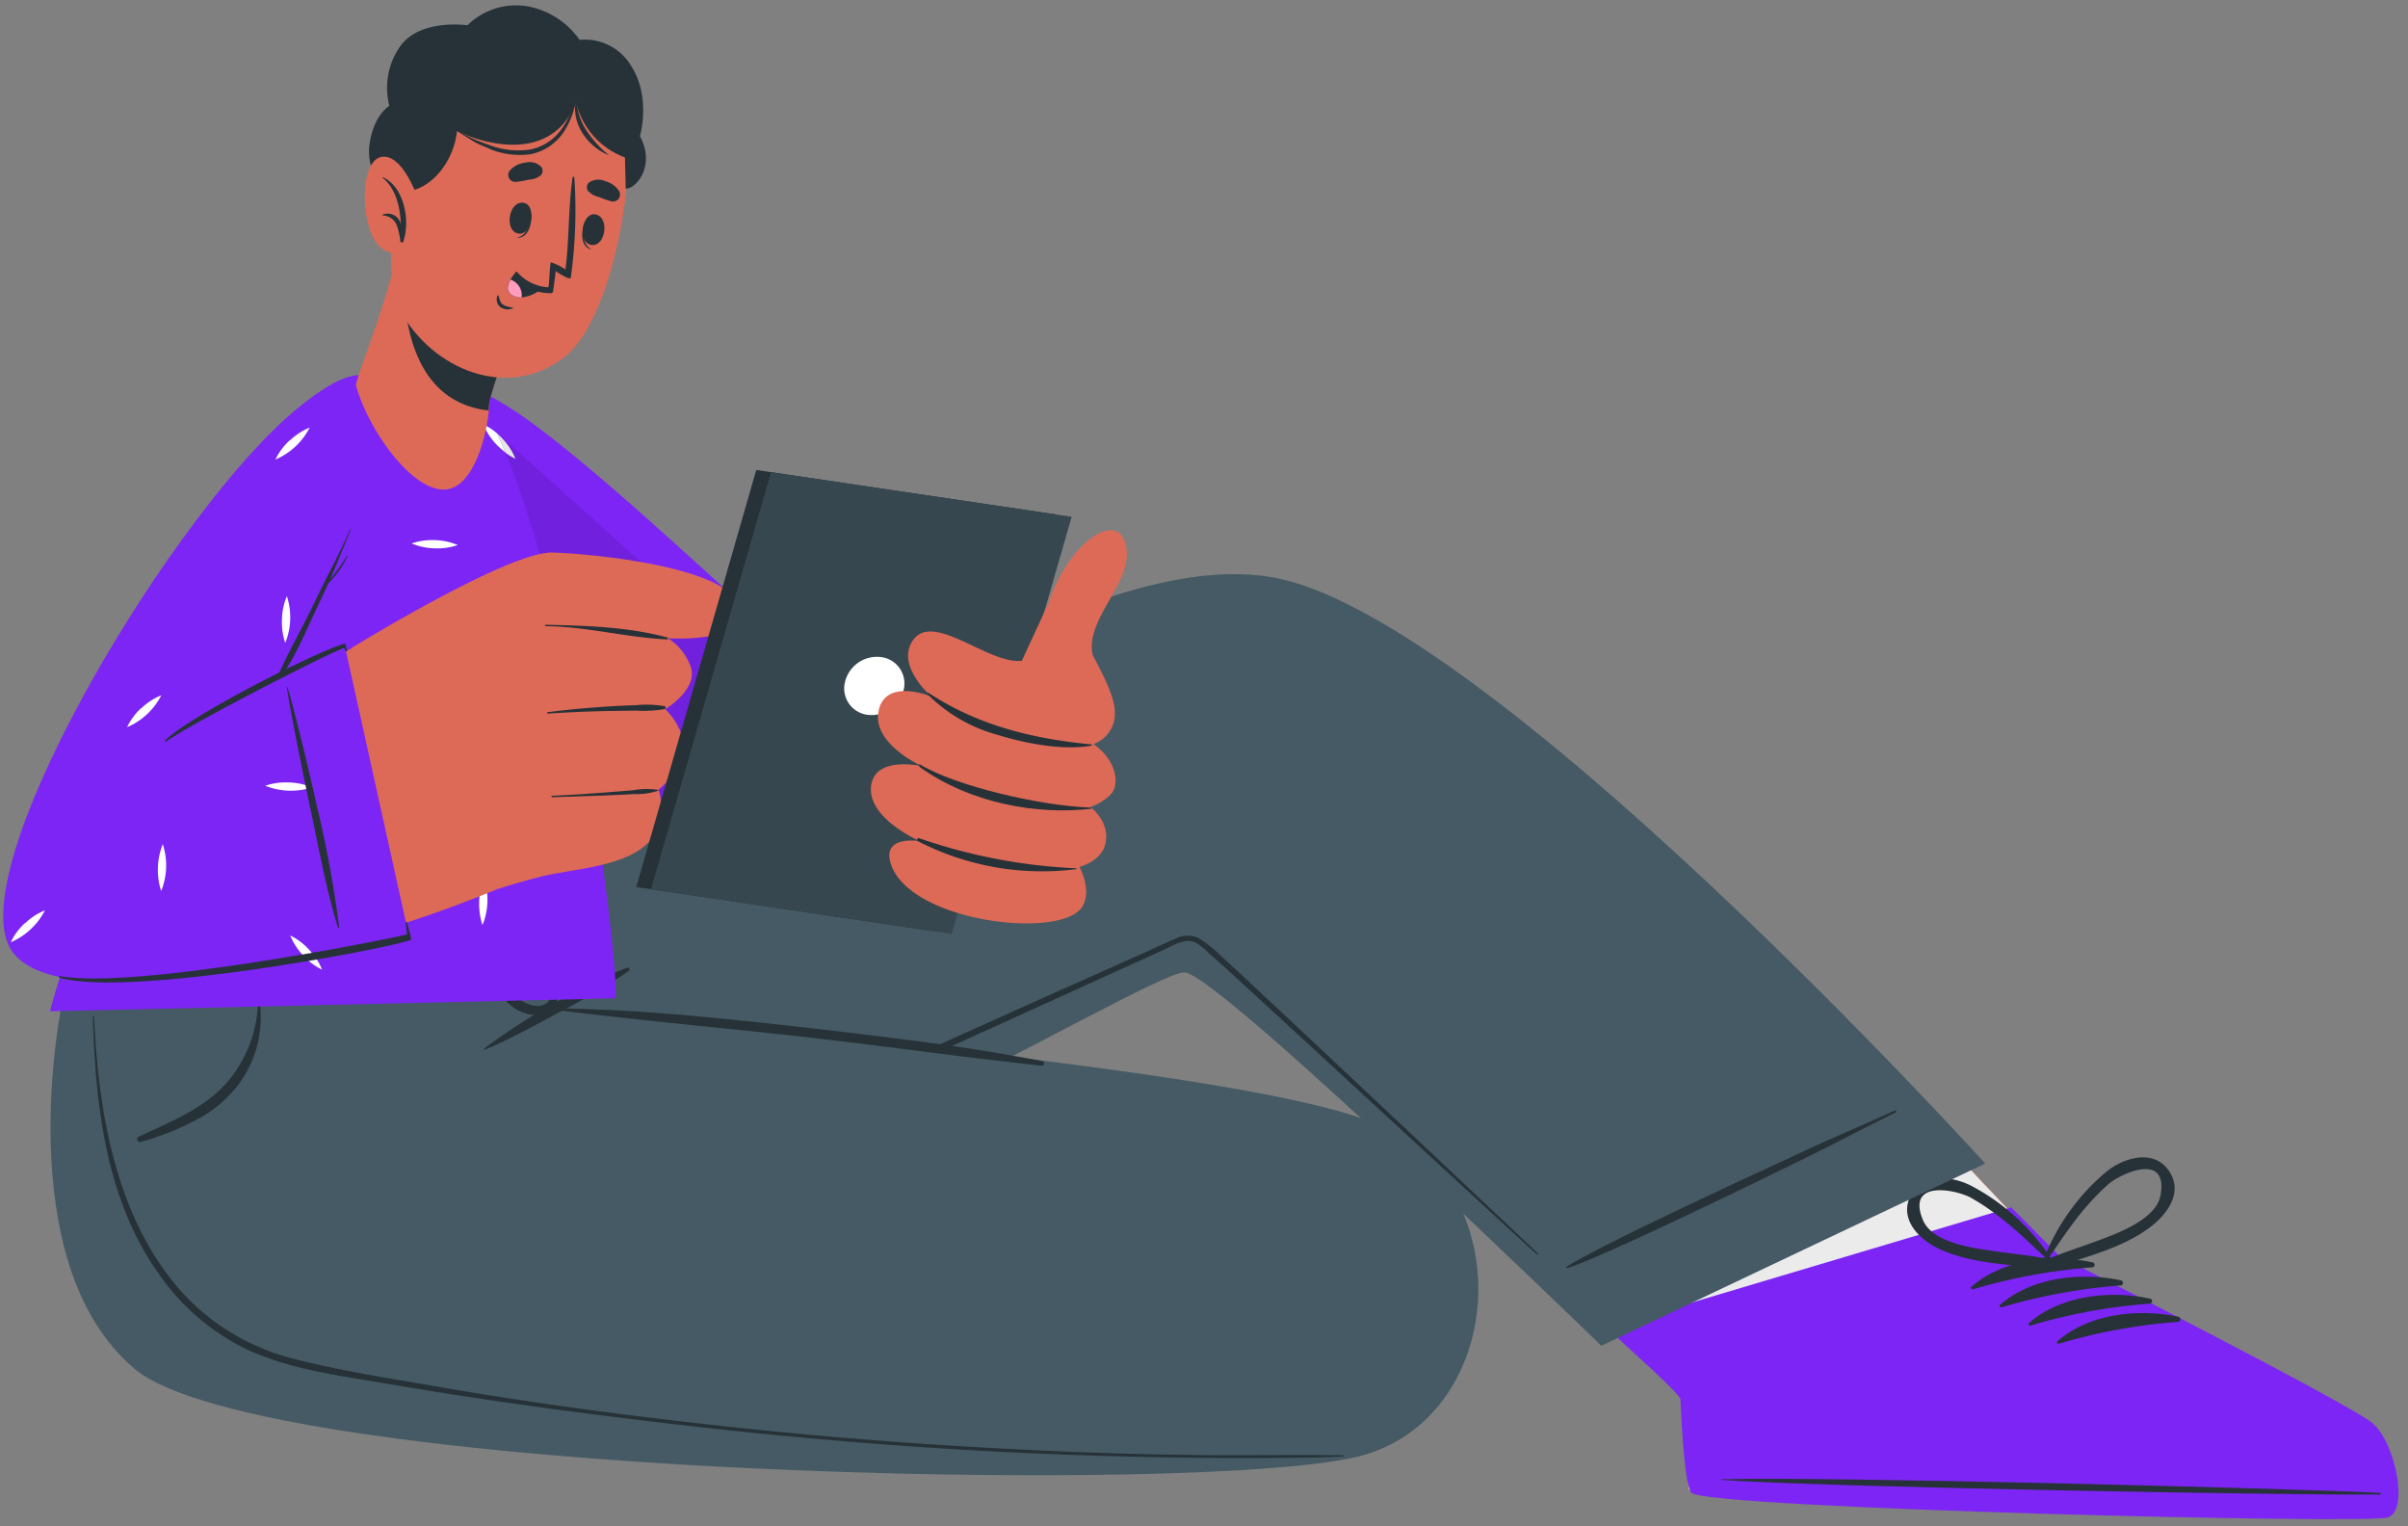 <svg xmlns="http://www.w3.org/2000/svg" width="815.514" height="516.833" viewBox="0 0 815.514 516.833">
  <rect x="0" y="0" width="815.514" height="516.833" fill="#808080" stroke="none"/>
  <g id="freepik--Character--inject-32" transform="matrix(-0.999, -0.035, 0.035, -0.999, 811.903, 516.866)">
    <path id="Path_3103" data-name="Path 3103" d="M2.9,4.029c7.137-2.6,214.322-6.512,222.449-1.875.886.521.625,9.664,3.673,33.315.156,1.146,4.9,5.522,12.268,11.722,27.715,23.209,92.835,72.179,92.835,72.179L230.694,209.078,130.488,110.591,104.44,84.986S19.784,39.272,11.4,33.229-4.232,6.764,2.9,4.029Z" transform="translate(14.735 1.757)" fill="#dd6a57"/>
    <path id="Path_3104" data-name="Path 3104" d="M2.86,4.065C10,1.3,217.208-2.447,225.309,2.189c.86.521.625,9.664,3.7,33.315.13,1.12,4.871,5.522,12.243,11.722,9.638,8.075,14.222,11.748,28.653,22.922L138.439,118.493l-7.814-7.814L104.577,85.074S19.921,39.386,11.56,33.316-4.277,6.8,2.86,4.065Z" transform="translate(14.78 1.721)" fill="#ebebeb"/>
    <path id="Path_3105" data-name="Path 3105" d="M3.365,2.887c7.189-2.6,227.972-4.923,235.916,0,1.849,1.146,3.568,13.988,4.949,31.544.156,2.214,22.531,20.083,25.579,23.443L134.543,103.432,117.455,87.36S17.9,41.047,9.747,34.744-3.85,5.388,3.365,2.887Z" transform="translate(0 0.033)" fill="#7d25f5"/>
    <path id="Path_3106" data-name="Path 3106" d="M.469,3.745C35.165,4.187,189,2.7,223.335.515c.286,0,.286-.208,0-.208C188.952-.892,35.113,1.713.469,3.172-.156,3.2-.156,3.718.469,3.745Z" transform="translate(5.944 7.433)" fill="#263238"/>
    <path id="Path_3107" data-name="Path 3107" d="M.847,10.569c13.675,2.4,30.346,0,40.661-9.742.391-.391-.156-.938-.6-.807A192.518,192.518,0,0,1,.873,8.85a.86.86,0,0,0-.026,1.719Z" transform="translate(105.564 75.236)" fill="#263238"/>
    <path id="Path_3108" data-name="Path 3108" d="M.711,10.576c13.675,2.37,30.346,0,40.661-9.768.391-.365-.156-.938-.6-.781a190.958,190.958,0,0,1-40.01,8.8.886.886,0,0,0-.052,1.745Z" transform="translate(95.776 69.473)" fill="#263238"/>
    <path id="Path_3109" data-name="Path 3109" d="M.859,10.569c13.649,2.4,30.32,0,40.635-9.742.417-.391-.156-.938-.573-.807A192.889,192.889,0,0,1,.859,8.85a.86.86,0,0,0,0,1.719Z" transform="translate(85.677 63.645)" fill="#263238"/>
    <path id="Path_3110" data-name="Path 3110" d="M.722,10.576c13.675,2.37,30.32,0,40.635-9.768.417-.365-.13-.938-.573-.781A191.2,191.2,0,0,1,.748,8.831a.886.886,0,0,0-.026,1.745Z" transform="translate(75.942 57.829)" fill="#263238"/>
    <path id="Path_3111" data-name="Path 3111" d="M8.058,15.2C17.617,7.568,30.146,4.364,41.347.066a1.693,1.693,0,0,1,2.162,1.667.363.363,0,0,1,.339.495A72.934,72.934,0,0,1,23.191,33.746c-5.626,4.845-15.629,8.283-21.021.964S2.457,19.654,8.058,15.2ZM4.7,26.245c-2.214,15,13.753,6.955,17.765,3.2a79.258,79.258,0,0,0,7.163-7.814C34.262,15.9,38.039,9.626,42.076,3.4c-5.392,2.448-10.914,4.428-16.384,6.668C19.18,12.752,5.948,17.961,4.7,26.245Z" transform="translate(79.416 83.004)" fill="#263238"/>
    <path id="Path_3112" data-name="Path 3112" d="M49.209,22.4c-3.2,8.544-13.7,8-20.474,4.9A72.517,72.517,0,0,1,.082,2.787a.365.365,0,0,1,.156-.573A1.719,1.719,0,0,1,1.854,0c11.982,1.016,24.9.625,36.207,5.21C44.833,7.919,52.23,14.326,49.209,22.4ZM19.775,5.314c-5.887-.651-11.748-.99-17.608-1.849,5.6,4.767,10.94,9.742,17.009,13.962a77.106,77.106,0,0,0,9.065,5.6c4.9,2.6,22.479,5.783,16.176-8.023C40.926,7.346,26.782,6.043,19.775,5.314Z" transform="translate(119.847 83.096)" fill="#263238"/>
    <path id="Path_3113" data-name="Path 3113" d="M0,66.24,127.817,0S260.974,120.524,273.165,121.435,464.487.755,554.821.391C648.229,0,652.944,97.862,652.944,97.862L516.687,129.12c-98.227,48.423-200.569,135.449-267.46,127.244C176.423,247.664,0,66.24,0,66.24Z" transform="translate(143.842 51.734)" fill="#455a64"/>
    <path id="Path_3114" data-name="Path 3114" d="M.515,57.264C22.083,46.611,16.144,49.945,37.5,39.031c10.419-5.21,63.349-31.987,72.309-38.6.208-.13,0-.495-.208-.417C99.055,3.553,46.776,31.268,36.383,36.869,15.128,48.174,21.327,45.152.2,56.665a.339.339,0,1,0,.313.6Z" transform="translate(174.584 77.563)" fill="#263238"/>
    <path id="Path_3115" data-name="Path 3115" d="M.081,14.093c24.98,22.037,106.8,93.773,110.183,96.377a45.19,45.19,0,0,0,8.543,6.408,9.013,9.013,0,0,0,7.815-.651c3.8-1.771,7.5-3.7,11.253-5.522l22.167-10.836c28.653-13.962,57.1-28.314,85.958-41.833,27.741-13.024,47.563-25.214,76.555-35.217a434.541,434.541,0,0,1,88.9-21.2c3.725-.443,7.476-.834,11.227-1.2.261,0,.261-.443,0-.417a356.528,356.528,0,0,0-87.495,16.28C306.535,25.085,287,36.546,259.648,49.1c-28.262,13.024-56.133,26.934-83.979,40.765-14.717,7.319-29.382,14.691-44.125,21.906-3.36,1.641-8.127,5.21-11.93,3.438a20.825,20.825,0,0,1-4.428-3.256l-4.9-4.063C103.96,102.682,3.493,16.177.315,13.676.185,13.546-.154,13.885.081,14.093Z" transform="translate(294.188 68.17)" fill="#263238"/>
    <path id="Path_3116" data-name="Path 3116" d="M482.973,149.6s15.29-88.355-28.887-123.077S86.159-4.034,37.033,11.855-13.6,106.982,40.08,125.346c51.08,17.478,268.294,26.048,273.712,28.106,1.355.547-19.275,12.894-19.171,13.649l49.491,15.108Z" transform="translate(313.942 0)" fill="#455a64"/>
    <path id="Path_3117" data-name="Path 3117" d="M.491,48.459c0,.365.651.234.651,0A43.711,43.711,0,0,1,11.354,20.378C18.881,11.705,29.977,6.834,40.005,1.755c.964-.495.235-2.006-.781-1.719A89.867,89.867,0,0,0,21.485,7.694,42.875,42.875,0,0,0,8.149,18.79,38.161,38.161,0,0,0,.491,48.459Z" transform="translate(729.43 103.378)" fill="#263238"/>
    <path id="Path_3118" data-name="Path 3118" d="M2.153,11.725c2.24,2.865,4.689,5.6,7.033,8.361,5.522,6.59,11.07,13.206,16.879,19.562.547.6,1.615-.26,1.12-.912-3.907-5.21-8.049-10.054-12.112-15.03-2.084-2.6-4.168-5.21-6.278-7.632A48.332,48.332,0,0,1,2.935,8.651C1.424,5.812,3.4,3.442,6.347,3.077a10.159,10.159,0,0,1,7.059,2.6A91.648,91.648,0,0,1,25.388,18.5c2.344,2.6,4.662,5.21,7.033,7.814s5.21,5.366,7.815,8.127a.2.2,0,0,0,.312-.26c-2.188-3.022-4.194-6.173-6.408-9.169s-4.428-5.991-6.694-8.961S23.1,10.527,20.8,7.818A27.035,27.035,0,0,0,14.057,1.8C9.863-.674,2.57-1.221.33,4.223a7.58,7.58,0,0,0,1.823,7.5Z" transform="translate(629.15 151.052)" fill="#263238"/>
    <path id="Path_3119" data-name="Path 3119" d="M.189,3.059c16.931-.339,33.862-1.3,50.741-1.667s33.55-.469,50.325-.286q50.559.469,101.014,3.907c33.862,2.344,70.616,5.731,104.374,10.419,16.15,2.24,32.508,4.09,48.475,7.528A76.582,76.582,0,0,1,393.357,42.5c21.854,21.2,30.346,52.356,33.862,82.155.469,3.985.86,8,1.2,12.008a.208.208,0,1,0,.391,0c-1.954-30.528-6.72-62.359-25.918-86.922A76.476,76.476,0,0,0,371.633,25.46c-15.108-6.069-31.883-7.476-47.85-9.638-33.862-4.61-70.668-8.153-104.739-10.784S150.356.715,115.972.194,47.154.194,12.8,1.861C8.6,2.069,4.435,2.33.242,2.694-.071,2.694-.071,3.059.189,3.059Z" transform="translate(357.506 8.509)" fill="#263238"/>
    <path id="Path_3120" data-name="Path 3120" d="M.511,1.592C11.165,3.155,21.767,4.665,32.472,5.786S54.118,7.869,64.954,8.807c21.411,1.8,42.875,3.438,64.338,4.428,12.217.573,24.407.651,36.623.495.391,0,.339-.573,0-.6-21.463-1.954-42.953-3.308-64.442-4.741s-42.9-3.308-64.312-5.34C25.022,1.878,12.858.993.694,0-.114-.075-.27,1.462.511,1.592Z" transform="translate(463.72 139.878)" fill="#263238"/>
    <path id="Path_3121" data-name="Path 3121" d="M.858,29.484A164.6,164.6,0,0,0,25.5,16.3,197.965,197.965,0,0,0,48.317.336c.208-.156,0-.417-.26-.312-8.387,3.855-16.41,8.7-24.381,13.337a230.773,230.773,0,0,0-23.443,15C-.288,28.755.128,29.8.858,29.484Z" transform="translate(605.178 138.685)" fill="#263238"/>
    <path id="Path_3122" data-name="Path 3122" d="M215.449,118.626C199.325,90.364,135.065,3.572,114.9.707,93.857-2.314,16.287,4.328,2.143,21c-6.929,8.153,4.246,78.144,15,74.185s77.128-19.953,85.62-18.7,77.31,67.725,102.655,82.207C249.077,183.46,224.149,133.786,215.449,118.626Z" transform="translate(453.519 198.615)" fill="#dd6a57"/>
    <path id="Path_3123" data-name="Path 3123" d="M16.358,97.5,0,10.865S77.675-5.051,100.6,1.644s86.948,97.732,105.6,133.73,2.37,45.48-31.257,23.052S87.677,85.7,82.468,85.492,16.358,97.5,16.358,97.5Z" transform="translate(471.316 194.084)" fill="#7d25f5"/>
    <path id="Path_3124" data-name="Path 3124" d="M175.433,142.821a21.406,21.406,0,0,1-4.611-6.59,23.1,23.1,0,0,1,11.2,11.2A21.413,21.413,0,0,1,175.433,142.821ZM7.814,10.784A21.618,21.618,0,0,1,0,9.4a23,23,0,0,1,15.837,0,21.8,21.8,0,0,1-8.023,1.381ZM134.772,36.676a21.832,21.832,0,0,1-7.944-1.381,21.332,21.332,0,0,1,7.945-1.407h1.042l2.032,2.6A24.045,24.045,0,0,0,134.772,36.676Zm-55.3-20.838A23.443,23.443,0,0,1,79.472,0a21.749,21.749,0,0,1,1.406,7.814,21.2,21.2,0,0,1-1.406,8.1Zm65.12,84.682a20.579,20.579,0,0,1-1.381-7.814,21.174,21.174,0,0,1,1.38-7.814,21.181,21.181,0,0,1,1.381,7.814,20.582,20.582,0,0,1-1.407,7.892Zm30.867,42.224a21.407,21.407,0,0,1-4.611-6.59,23.1,23.1,0,0,1,11.2,11.2,21.413,21.413,0,0,1-6.616-4.532ZM91.949,71.423a21.1,21.1,0,0,1-4.611-6.59,21.487,21.487,0,0,1,6.59,4.637,21.1,21.1,0,0,1,4.61,6.59A21.931,21.931,0,0,1,91.949,71.423Zm-78.43,16.2h0l-.7-.651a21.1,21.1,0,0,1-4.611-6.59,21.356,21.356,0,0,1,6.59,4.637c.625.651,1.224,1.3,1.8,2.006Zm31.257-42.9a21.1,21.1,0,0,1-6.59,4.61,21.047,21.047,0,0,1,4.637-6.59,21.311,21.311,0,0,1,6.564-4.61,21.414,21.414,0,0,1-4.689,6.59Zm90.074-8.049a21.832,21.832,0,0,1-7.945-1.381,21.332,21.332,0,0,1,7.945-1.407h1.042l2.032,2.6a24.432,24.432,0,0,0-3.152.182Zm9.794,63.922a20.577,20.577,0,0,1-1.381-7.814,21.18,21.18,0,0,1,1.381-7.814,21.177,21.177,0,0,1,1.381,7.814,20.577,20.577,0,0,1-1.459,7.814Z" transform="translate(479.079 202.969)" fill="#fff"/>
    <path id="Path_3125" data-name="Path 3125" d="M8.961,40.6c1.328,6.877,6.408,34.331,7.163,41.26h-.208C13.91,75.4,8.1,48.442,6.772,41.565A375.524,375.524,0,0,1,0,.227c0-.234.365-.365.443,0C4.168,13.434,6.356,27.083,8.961,40.6Z" transform="translate(492.754 203.705)" fill="#263238"/>
    <path id="Path_3126" data-name="Path 3126" d="M194.37,135.406C175.667,99.382,111.668,8.37,88.745,1.65,71.371-3.43,22.662,4.463,0,8.6L193.224,170.466C204.086,169.659,205.831,157.442,194.37,135.406Z" transform="translate(483.168 194.052)" opacity="0.1"/>
    <path id="Path_3127" data-name="Path 3127" d="M.211,11.1,191.247,0c-.235,3.907-30.138,113.491-51.627,155.194-27.559,53.5-39.775,61.656-47.954,64.391-10.419,3.49-31.935,3.49-38.264-6.616C19.279,158.424-2.393,13.519.211,11.1Z" transform="translate(609.602 146.549)" fill="#7d25f5"/>
    <path id="Path_3128" data-name="Path 3128" d="M3,183.586c-1.016-2.032-2.006-4.116-3-6.3a30.608,30.608,0,0,1,3.126,2.6,21.412,21.412,0,0,1,4.61,6.59A18.621,18.621,0,0,1,3,183.586Zm57.514-177A21.1,21.1,0,0,1,55.9,0a21.408,21.408,0,0,1,6.59,4.611A21.72,21.72,0,0,1,67.1,11.2a21.408,21.408,0,0,1-6.59-4.61ZM3,183.586c-1.016-2.032-2.006-4.116-3-6.3a30.608,30.608,0,0,1,3.126,2.6,21.412,21.412,0,0,1,4.61,6.59A18.621,18.621,0,0,1,3,183.586ZM115.21,90.256h0a13.025,13.025,0,0,1-1.485.729,18.519,18.519,0,0,1,2.865-4.637ZM73.221,178.819a29.755,29.755,0,0,1-2.344,2.084h0a18.048,18.048,0,0,1-4.194,2.6,21.412,21.412,0,0,1,4.611-6.59,23.8,23.8,0,0,1,4.767-3.7,13.233,13.233,0,0,1,1.823-.912,21.489,21.489,0,0,1-4.663,6.434Zm-51.757-89.4a21.094,21.094,0,0,1-6.59,4.61,21.494,21.494,0,0,1,4.637-6.59,21.1,21.1,0,0,1,6.59-4.611,21.928,21.928,0,0,1-4.637,6.59ZM69.418,62.984A21.2,21.2,0,0,1,61.6,61.577a23.443,23.443,0,0,1,15.837,0,21.125,21.125,0,0,1-8.023,1.407Zm-46.6,83.77A21.126,21.126,0,0,1,15,145.348a21.624,21.624,0,0,1,7.814-1.38,21.254,21.254,0,0,1,7.814,1.381,21.307,21.307,0,0,1-7.814,1.407ZM2.136,32.638A21.127,21.127,0,0,1,.729,24.824a21.833,21.833,0,0,1,1.406-7.814,23.443,23.443,0,0,1,0,15.837Zm109.4,7.945a23.079,23.079,0,0,1,0-15.863A23.442,23.442,0,0,1,111.537,40.583ZM72.465,126.02a23,23,0,0,1,0-15.837A21.808,21.808,0,0,1,73.846,118a21.063,21.063,0,0,1-1.587,8.018Z" transform="translate(653.365 163.871)" fill="#fff"/>
    <path id="Path_3129" data-name="Path 3129" d="M82.115,183.255c48.267-59.363,101.014-157.929,75.174-177C133.716-11.167,52.133,10.948,1.366,34c-9.69,4.376,35.008,89.6,44.8,83.848a292.076,292.076,0,0,1,32.039-16.514C81.021,100.4,66.434,120.3,51.508,167,36.348,214.46,54.53,217.169,82.115,183.255Z" transform="translate(651.036 158.55)" fill="#dd6a57"/>
    <path id="Path_3130" data-name="Path 3130" d="M.011,106.484C-.589,96.325,24.574,97,24.574,97a18.8,18.8,0,0,1-8.179-9.794c-2.292-7.4,8.283-14.222,8.283-14.222a23,23,0,0,1-6.9-11.7C16.291,54,25.98,45.662,25.98,45.662a20.319,20.319,0,0,1,.339-14.144C31.529,19.64,51.664,18.338,63.88,15.082A265.068,265.068,0,0,0,103.733,0l27.845,90s-51.966,34.592-66.917,34.67C51.924,124.744.922,122.009.011,106.484Z" transform="translate(571.486 183.146)" fill="#dd6a57"/>
    <path id="Path_3131" data-name="Path 3131" d="M.216.651C13.682,3.8,27.879,3.725,41.58,3.517c.312,0,.312-.495,0-.469C27.957,3.412,13.891.156.294,0A.339.339,0,0,0,.216.651Z" transform="translate(596.053 279.758)" fill="#263238"/>
    <path id="Path_3132" data-name="Path 3132" d="M.534,3.908a35.71,35.71,0,0,0,9.429,0c3.334-.234,6.668-.495,10-.834C26.608,2.4,33.25,1.59,39.866.47c.313,0,.313-.495,0-.469C33.225.652,26.582,1.2,19.914,1.564l-10,.495a42.1,42.1,0,0,0-9.4.808A.521.521,0,1,0,.534,3.908Z" transform="translate(596.047 253.24)" fill="#263238"/>
    <path id="Path_3133" data-name="Path 3133" d="M.089,3.751A26.044,26.044,0,0,0,8.58,3.308l9.091-1.042C23.74,1.589,29.809.938,35.9.495A.261.261,0,0,0,35.9,0c-6.2.443-12.373.781-18.546,1.276-3.048.234-6.069.469-9.091.755A23.441,23.441,0,0,0,.089,3.438a.182.182,0,0,0,0,.313Z" transform="translate(597.586 224.979)" fill="#263238"/>
    <path id="Path_3134" data-name="Path 3134" d="M25.032,116.84,0,19.864s121.1-38.6,135.449-8.179S83.77,161.3,43.891,196.443s-27.038-17.556-26.048-21.776C22.479,155.938,46.131,106.5,46.131,106.5Z" transform="translate(680.429 157.109)" fill="#7d25f5"/>
    <path id="Path_3135" data-name="Path 3135" d="M13.805,122.451a23,23,0,0,1,0-15.837,21.8,21.8,0,0,1,1.381,7.814,21.071,21.071,0,0,1-1.381,8.023ZM52.877,37.014a23.078,23.078,0,0,1,0-15.863,23.442,23.442,0,0,1,0,15.863Zm-42.015,22.4a21.2,21.2,0,0,1-7.814-1.407,23.443,23.443,0,0,1,15.837,0,21.128,21.128,0,0,1-7.919,1.407Zm3.8,115.757a21.308,21.308,0,0,1-6.564,4.61,23.106,23.106,0,0,1,11.2-11.2,21.491,21.491,0,0,1-4.532,6.59ZM98.565,8.622A21.309,21.309,0,0,1,92,13.232a23.1,23.1,0,0,1,11.2-11.2,21.486,21.486,0,0,1-4.532,6.59ZM61.734,82.806a21.413,21.413,0,0,1-6.59,4.611,23.1,23.1,0,0,1,11.2-11.2,21.412,21.412,0,0,1-4.506,6.59ZM2.058,3.022C1.354,2.266.651,1.511,0,.7L2.891,0c.391.339.781.677,1.146,1.042a21.722,21.722,0,0,1,4.61,6.59A21.409,21.409,0,0,1,2.058,3.022Z" transform="translate(711.817 167.439)" fill="#fff"/>
    <path id="Path_3136" data-name="Path 3136" d="M2.92,34.589C16.751,28.858,52.749,8.541,60.46.466c.208-.235,0-.6-.313-.417C52.463,6.118,8.051,30.916.966,33.912a10.623,10.623,0,0,0-.547-1.068c-.26-.339-.443,0-.417.182s.573,2.24.651,2.37Z" transform="translate(704.651 239.178)" fill="#263238"/>
    <path id="Path_3137" data-name="Path 3137" d="M11.149,40.093c1.693,6.772,8.283,33.862,9.4,40.791,0,0-.156.182-.182,0C18,74.554,10.732,47.959,9.013,41.161A379.219,379.219,0,0,1,0,.265C0,.031.339-.125.417.135,4.9,13.237,7.815,26.73,11.149,40.093Z" transform="translate(704.002 178.218)" fill="#263238"/>
    <path id="Path_3138" data-name="Path 3138" d="M22.9.2c-3.412,8.57-7.814,16.775-11.461,25.162S3.623,42.054.21,50.52H0C2.112,44.763,4.2,39.007,6.436,33.328c-.7.912-1.406,1.875-2.058,2.813C3.154,37.887,2.06,39.71.966,41.533H.783A28.447,28.447,0,0,1,3.909,35.8a39.631,39.631,0,0,1,3.074-3.777c.938-2.318,1.9-4.61,2.917-6.929C13.651,16.631,16.464,8.27,21.466.43,21.648-.065,23-.117,22.9.2Z" transform="translate(704.756 262.736)" fill="#263238"/>
    <path id="Path_3139" data-name="Path 3139" d="M118.445,1.635C93.439-1.881,14.826,16.326,1.438,19.869c.234,1.433.208,1.954.573,3.959,0,.26-.365.417-.443.13-.495-1.9-1.98-5.652-1.459-5.913C6.491,15.154,94.064-4.825,118.445,1.088,118.81,1.114,118.836,1.687,118.445,1.635Z" transform="translate(679.513 156.922)" fill="#263238"/>
    <path id="Path_3140" data-name="Path 3140" d="M138,11.539,35.686,0,0,142.613l102.316,11.539Z" transform="translate(465.872 184.032)" fill="#263238"/>
    <path id="Path_3141" data-name="Path 3141" d="M138,11.539,35.686,0,0,142.613l102.316,11.539Z" transform="translate(460.845 183.459)" fill="#37474f"/>
    <path id="Path_3142" data-name="Path 3142" d="M.223,8.777A11.123,11.123,0,0,1,12.153.051a9.012,9.012,0,0,1,7.971,10.966A11.149,11.149,0,0,1,8.168,19.743,9.013,9.013,0,0,1,.223,8.777Z" transform="translate(515.479 256.577)" fill="#fff"/>
    <path id="Path_3143" data-name="Path 3143" d="M18.383,108.943C13.9,97.117,1.4,81.853,1.035,72.476A10.836,10.836,0,0,1,7.911,61.562S-1.023,56.2.1,47.6c.573-4.428,8.1-7.424,8.1-7.424S1.243,35.54,2.676,27.96c1.12-6.043,8.518-8.153,8.518-8.153S6.583,12.253,9.709,6.471C16.065-5.251,68.655-1.031,75.245,19c3.048,9.325-9.742,7.606-9.742,7.606S83.294,33.534,82.721,44.4,65.634,52,65.634,52,82.825,58.879,81.08,70.08c-1.823,11.67-17.765,5.6-17.765,5.6s11.07,8.856,7.814,17.139c-5.47,13.649-26.2-5.731-37.978-3.933l-7.814,18.572Z" transform="translate(442.853 187.85)" fill="#dd6a57"/>
    <path id="Path_3144" data-name="Path 3144" d="M10.347,1.927C13.629,13.519-1.426,26.282.111,37.822c2.11,15.629,20.552,1.954,26.178-20L27.669,0Z" transform="translate(441.694 277.466)" fill="#dd6a57"/>
    <path id="Path_3145" data-name="Path 3145" d="M.094,1.486a.156.156,0,0,1,0-.287A91.636,91.636,0,0,1,54.013,8.78c.547.26.339,1.224-.312,1.042A187.546,187.546,0,0,0,.094,1.486Z" transform="translate(455.021 205.65)" fill="#263238"/>
    <path id="Path_3146" data-name="Path 3146" d="M.156,1.346c-.208,0-.208-.339,0-.391C18.39-1.858,41.1,1.372,58.477,12.886c.6.391.755,1.354,0,.938C46.365,7.051,17.218,1.242.156,1.346Z" transform="translate(450.608 226.524)" fill="#263238"/>
    <path id="Path_3147" data-name="Path 3147" d="M55.8,16.743C38.691,6.324,19.962,2.469.166,1.271c-.234,0-.208-.391,0-.443,9.846-2.032,22.375,0,31.987,2.6A52.773,52.773,0,0,1,56.117,16.248C56.43,16.4,56.169,16.978,55.8,16.743Z" transform="translate(451.328 247.985)" fill="#263238"/>
    <path id="Path_3148" data-name="Path 3148" d="M24.485.006C35.66-.41,50.768,19.516,55.4,34.155c.286,1.016-2.97,10.419-6.408,21.75C46.912,62.886,44.8,70.675,43.37,77.942,43.083,79.427,0,57.885,0,57.885A117.918,117.918,0,0,0,9.9,30.873a15.289,15.289,0,0,0,.26-3.022c0-.156,0-.312,0-.521C10.289,21.5,13.675.423,24.485.006Z" transform="translate(649.302 327.836)" fill="#dd6a57"/>
    <path id="Path_3149" data-name="Path 3149" d="M40.583,49.882C40.869,37.171,39.1,6.017,14.9.677A27.4,27.4,0,0,0,10.185,0a1.813,1.813,0,0,0,0,.521A21.077,21.077,0,0,1,9.9,3.543,117.785,117.785,0,0,1,0,30.58S31.1,46.1,40.583,49.882Z" transform="translate(649.328 355.167)" fill="#263238"/>
    <path id="Path_3150" data-name="Path 3150" d="M68.075,97.319c9.664-14.248,15.446-62.228,7.4-75.826C63.829,1.775,37.7-7.837,19.209,7.766,1.262,22.926-5.172,85.6,4.466,98.673,18.662,117.923,53.8,118.339,68.075,97.319Z" transform="translate(615.167 366.416)" fill="#dd6a57"/>
    <path id="Path_3151" data-name="Path 3151" d="M.064,8.257c0,.13.26-.13.286-.26C.533,4.741,1.262,1.042,4.31.182V0C.664.234-.274,5.158.064,8.257Z" transform="translate(647.31 413.931)" fill="#263238"/>
    <path id="Path_3152" data-name="Path 3152" d="M2.678,10.466C7.887,11.326,9.19.88,4.371.047S-1.672,9.763,2.678,10.466Z" transform="translate(647.301 415.369)" fill="#263238"/>
    <path id="Path_3153" data-name="Path 3153" d="M2.448,8.937s-.234-.182-.234-.313C2.735,5.394,2.787,1.617,0,.185V0C3.543.966,3.438,5.967,2.448,8.937Z" transform="translate(626.875 410.881)" fill="#263238"/>
    <path id="Path_3154" data-name="Path 3154" d="M3.526,10.426C-1.684,10.166-.8-.306,4.073.007S7.928,10.66,3.526,10.426Z" transform="translate(622.463 412.387)" fill="#263238"/>
    <path id="Path_3155" data-name="Path 3155" d="M8.808.032a39.083,39.083,0,0,0-4.22.886A7.034,7.034,0,0,0,.446,2.637a2.318,2.318,0,0,0,0,2.735A5.522,5.522,0,0,0,5.89,6.648,8.1,8.1,0,0,0,11.1,3.783,2.37,2.37,0,0,0,8.808.032Z" transform="translate(644.089 432.836)" fill="#263238"/>
    <path id="Path_3156" data-name="Path 3156" d="M2.94.07A39.481,39.481,0,0,1,7.056,1.346a7.109,7.109,0,0,1,3.959,2.11,2.24,2.24,0,0,1-.26,2.6,5.5,5.5,0,0,1-5.548.755A8.049,8.049,0,0,1,.335,3.586,2.37,2.37,0,0,1,2.94.07Z" transform="translate(617.579 427.354)" fill="#263238"/>
    <path id="Path_3157" data-name="Path 3157" d="M5.053,4.5C4.688,3.488,4.48,2.185,3.49,1.56A8.857,8.857,0,0,0,0,.675V.466A4.35,4.35,0,0,1,4.48.8,3.464,3.464,0,0,1,5.444,4.53.213.213,0,0,1,5.053,4.5Z" transform="translate(652.454 389.605)" fill="#263238"/>
    <path id="Path_3158" data-name="Path 3158" d="M19.573,6.512A11.253,11.253,0,0,0,12.853.677,14.33,14.33,0,0,0,8.92,0H7.409A.808.808,0,0,0,6.68.625h0a1.482,1.482,0,0,0,0,.339h0V1.25c-.365,2.475-.6,6.278-.6,6.278C5.221,6.981.871,4.3.871,5.6a165.05,165.05,0,0,0,0,33.862.313.313,0,0,0,.6,0c1.094-10.419.365-20.838,1.3-31.257a19.906,19.906,0,0,0,5,2.24c.365,0,.313-7.4.573-8.492h0a15.343,15.343,0,0,1,10.94,4.975A.282.282,0,0,0,19.573,6.512Z" transform="translate(632.386 395.593)" fill="#263238"/>
    <path id="Path_3159" data-name="Path 3159" d="M0,2.4A12.111,12.111,0,0,1,5.756.025,5.731,5.731,0,0,1,9.039.7c2.162,1.25,1.641,3.412.7,5.21a13.458,13.458,0,0,1-1.823,2.6A15.63,15.63,0,0,0,0,2.4Z" transform="translate(643.962 393.797)" fill="#263238"/>
    <path id="Path_3160" data-name="Path 3160" d="M.022.025A5.732,5.732,0,0,1,3.3.7c2.162,1.25,1.641,3.412.7,5.21A5.627,5.627,0,0,1,.022.025Z" transform="translate(649.644 393.797)" fill="#ff9bbc"/>
    <path id="Path_3161" data-name="Path 3161" d="M87.5.967C75.78-3.592,65.1,8.781,64.319,21.154c0,0-30.554-14.118-40.036,11.018A26.308,26.308,0,0,0,7.118,14.251L6.493,3.7C2.924,3.7-3.432,11.855,2.3,21.623c0,0-3.386,13.024,3.647,23.443a18.233,18.233,0,0,0,17.921,8.439A27.611,27.611,0,0,0,41.632,64.211,23.443,23.443,0,0,0,62,57.126S78.724,59,84.9,48.634a24.381,24.381,0,0,0,2.6-19.718s5.21-3.178,6.278-13.363C94.483,9.041,91.018,2.347,87.5.967Z" transform="translate(609.233 428.177)" fill="#263238"/>
    <path id="Path_3162" data-name="Path 3162" d="M0,20.808a31.007,31.007,0,0,1,1.849-6.278A26.052,26.052,0,0,1,4.9,8.852a16.852,16.852,0,0,1,10.211-6.9,27.637,27.637,0,0,1,12.685.7c2.032.7,4.142,1.25,6.173,2.084s4.011,1.745,6.043,2.6c-1.875-1.12-3.829-2.188-5.731-3.282s-4.116-1.667-6.173-2.6A27.167,27.167,0,0,0,14.769.387,17.739,17.739,0,0,0,3.907,8.2,26.489,26.489,0,0,0,0,20.808Z" transform="translate(633.543 442.015)" fill="#263238"/>
    <path id="Path_3163" data-name="Path 3163" d="M0,0A35.35,35.35,0,0,1,8.049,8.205a20.832,20.832,0,0,1,2.6,5.053,25.041,25.041,0,0,1,1.172,5.652,13.965,13.965,0,0,0,0-5.965,15.626,15.626,0,0,0-2.4-5.6A19.043,19.043,0,0,0,5.314,2.917,18.052,18.052,0,0,0,0,0Z" transform="translate(621.691 442.949)" fill="#263238"/>
    <path id="Path_3164" data-name="Path 3164" d="M0,16.59S6.069,34.328,13.831,32.583,20,7.186,12.972,1.977A8.335,8.335,0,0,0,1.016,3.2Z" transform="translate(685.014 407.109)" fill="#dd6a57"/>
    <path id="Path_3165" data-name="Path 3165" d="M8.574,21.945v-.182c-4.871-3.829-6.3-9.794-6.8-15.629a4.558,4.558,0,0,0,6.251,3.1c.182,0,0-.312,0-.312A5.21,5.21,0,0,1,3.1,5.639,25.268,25.268,0,0,1,1.75.43C1.75-.143.682-.143.708.43V.56C-1.4,7.645,1.2,19.08,8.574,21.945Z" transform="translate(689.646 410.975)" fill="#263238"/>
  </g>
</svg>
